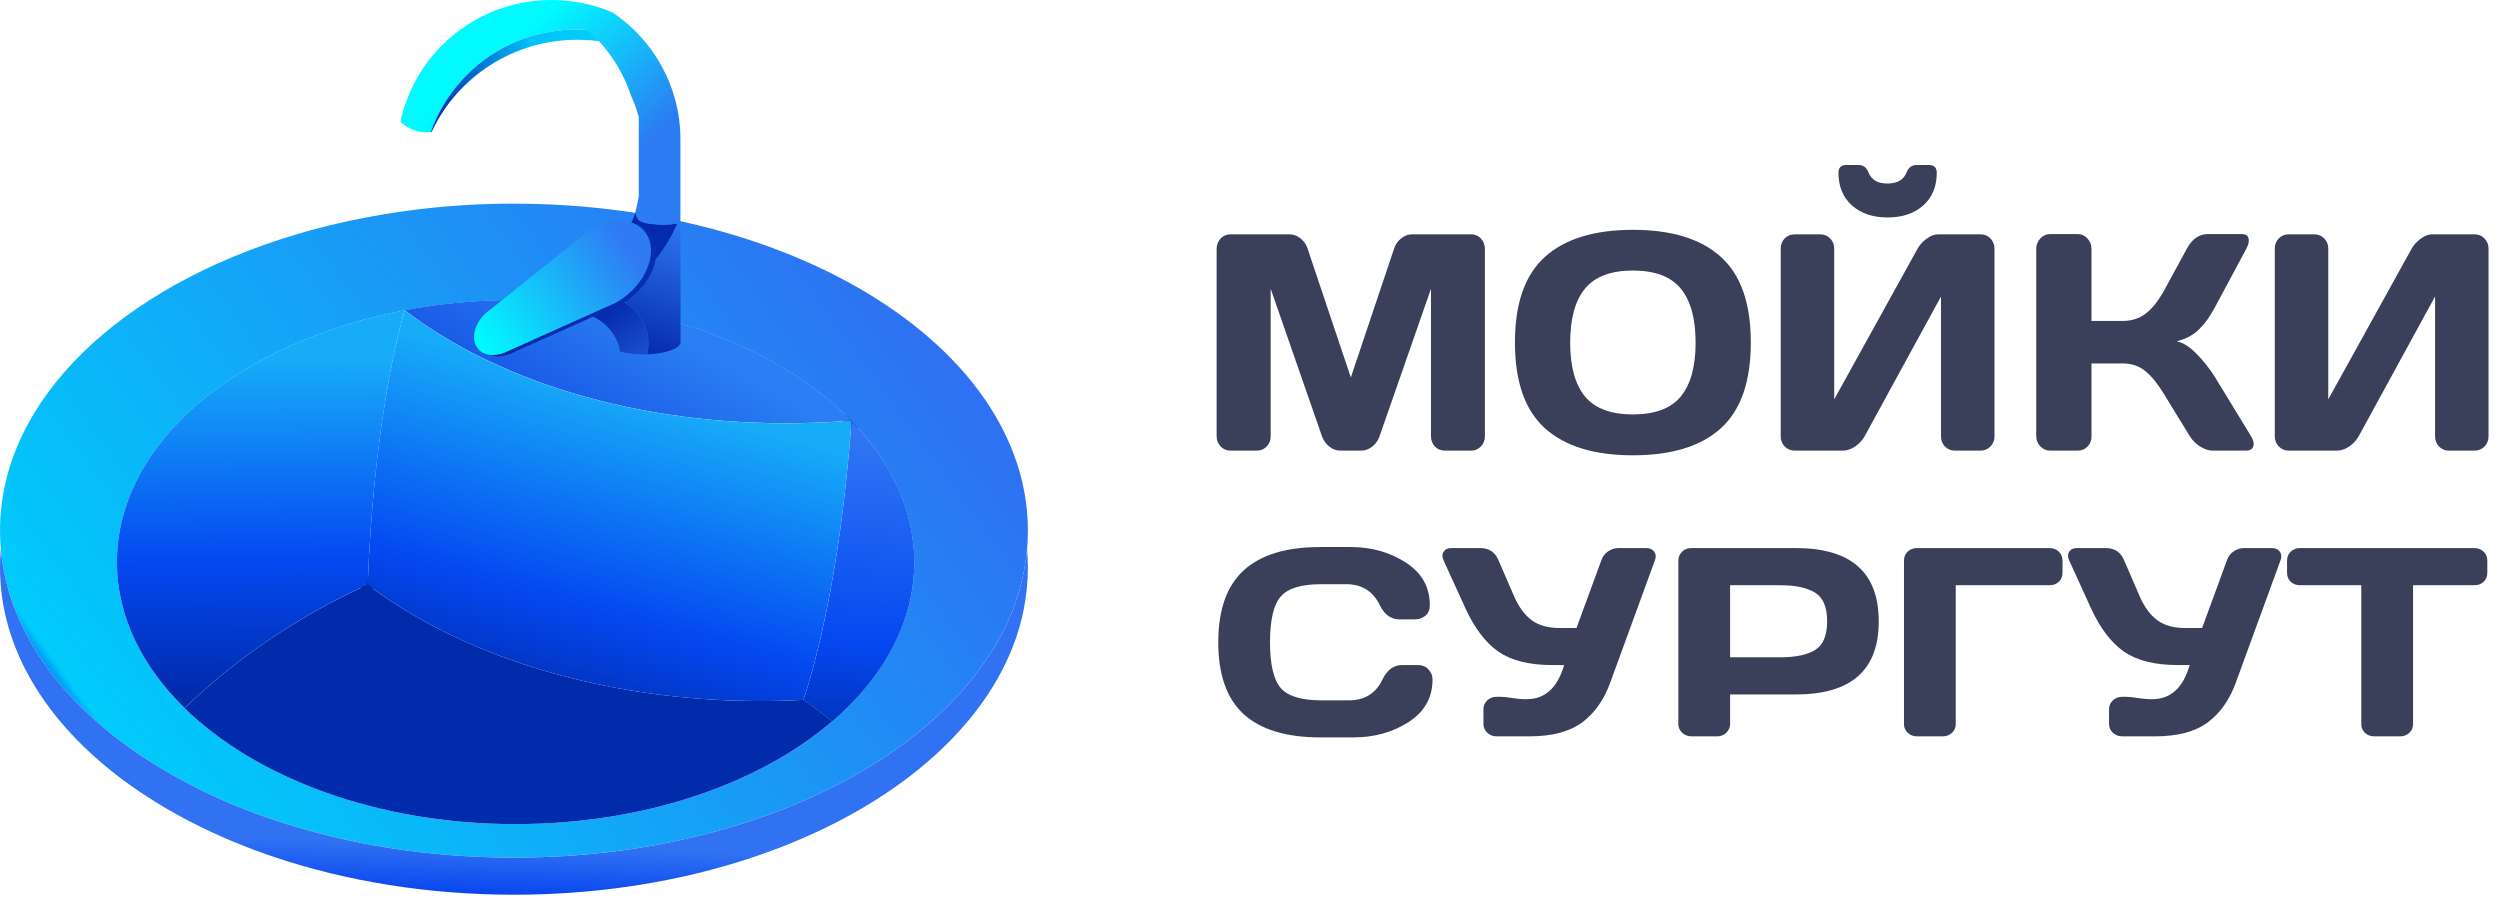 <svg width="197" height="71" viewBox="0 0 197 71" fill="none" xmlns="http://www.w3.org/2000/svg">
<path d="M28.961 46.073L28.973 46.083C28.974 46.078 28.974 46.072 28.973 46.067C28.968 46.068 28.965 46.07 28.961 46.073ZM63.295 55.153H63.305H63.295ZM63.295 55.153H63.305H63.295ZM28.973 46.083C28.974 46.078 28.974 46.072 28.973 46.067C28.968 46.066 28.964 46.066 28.959 46.067L28.973 46.083ZM67.083 33.144L67.099 33.16V33.142L67.083 33.144ZM63.305 55.16H63.293H63.305ZM28.973 46.083C28.974 46.078 28.974 46.072 28.973 46.067C28.968 46.066 28.964 46.066 28.959 46.067L28.973 46.083ZM63.295 55.153H63.305H63.295ZM63.295 55.153H63.305H63.295Z" fill="black" stroke="black" stroke-miterlimit="10"/>
<path d="M77.559 31.397C75.221 28.031 71.781 25.046 67.532 22.622C60.353 18.535 50.884 16.05 40.499 16.05C35.521 16.037 30.56 16.631 25.725 17.82C24.906 18.023 24.1 18.244 23.307 18.482C9.537 22.595 0.001 31.496 0.001 41.815C0.001 42.305 0.023 42.791 0.066 43.274C0.616 49.568 4.719 55.258 11.119 59.547C14.4 61.708 17.954 63.419 21.687 64.636C27.309 66.516 33.708 67.58 40.499 67.58C51.759 67.58 61.944 64.658 69.284 59.94C72.495 57.875 75.164 55.467 77.135 52.809C77.831 51.877 78.451 50.89 78.988 49.858C80.061 47.814 80.721 45.578 80.933 43.278C80.976 42.795 80.998 42.309 80.998 41.819C80.998 38.106 79.766 34.582 77.559 31.397ZM65.585 56.836C59.845 61.762 50.802 64.939 40.631 64.939C29.767 64.939 20.191 61.315 14.55 55.804C11.18 52.513 9.214 48.552 9.214 44.296C9.214 34.887 18.789 26.948 31.882 24.457C34.764 23.914 37.691 23.643 40.623 23.648C51.73 23.648 61.492 27.435 67.077 33.155H67.093V33.172C70.224 36.383 72.04 40.202 72.04 44.294C72.048 49.006 69.639 53.355 65.585 56.836Z" fill="url(#paint0_linear_248_2256)"/>
<path d="M67.084 33.143C66.209 33.215 65.325 33.267 64.433 33.302C51.326 33.814 39.52 30.303 31.889 24.445C34.771 23.902 37.698 23.631 40.63 23.635C51.737 23.635 61.498 27.421 67.084 33.143Z" fill="url(#paint1_linear_248_2256)"/>
<path d="M72.048 44.297C72.048 49.016 69.639 53.365 65.585 56.846C64.83 56.26 64.07 55.701 63.306 55.17C64.005 53.078 66.172 45.944 67.098 33.176C70.231 36.369 72.048 40.189 72.048 44.297Z" fill="url(#paint2_linear_248_2256)"/>
<path d="M65.583 56.836C59.843 61.763 50.8 64.94 40.629 64.94C29.765 64.94 20.189 61.316 14.548 55.805C18.454 52.012 23.335 48.641 28.961 46.073L28.973 46.083C30.131 46.951 31.34 47.751 32.591 48.48C39.796 52.677 49.401 55.241 59.94 55.241C61.07 55.241 62.188 55.212 63.295 55.153H63.304C64.069 55.691 64.828 56.252 65.583 56.836Z" fill="url(#paint3_linear_248_2256)"/>
<path d="M31.881 24.448C31.016 27.53 29.421 34.612 28.975 46.068C28.971 46.066 28.966 46.066 28.962 46.068C23.338 48.635 18.455 52.012 14.549 55.8C11.179 52.515 9.213 48.553 9.213 44.298C9.213 34.878 18.788 26.939 31.881 24.448Z" fill="url(#paint4_linear_248_2256)"/>
<path d="M80.997 44.733C80.993 46.901 80.576 49.049 79.768 51.061C79.627 51.415 79.475 51.766 79.314 52.113C77.646 55.671 74.802 58.906 71.071 61.636C63.645 67.069 52.703 70.503 40.506 70.503C33.681 70.503 27.248 69.429 21.605 67.531C17.047 65.997 13.009 63.926 9.683 61.45C3.643 56.953 0 51.111 0 44.733C0 44.243 0.021 43.757 0.065 43.275C0.615 49.569 4.718 55.258 11.118 59.548C14.399 61.709 17.953 63.42 21.686 64.637C27.308 66.517 33.707 67.581 40.498 67.581C51.758 67.581 61.943 64.658 69.283 59.941C72.494 57.876 75.163 55.467 77.134 52.809C77.83 51.878 78.45 50.891 78.987 49.858C80.06 47.815 80.721 45.579 80.932 43.279C80.976 43.757 80.997 44.243 80.997 44.733Z" fill="url(#paint5_linear_248_2256)"/>
<path d="M67.1 33.16C66.171 45.928 64.007 53.061 63.308 55.153H63.297C62.191 55.213 61.073 55.243 59.942 55.241C49.401 55.241 39.798 52.678 32.592 48.48C31.341 47.752 30.133 46.951 28.974 46.083C28.975 46.078 28.975 46.073 28.974 46.068C29.419 34.614 31.014 27.53 31.88 24.448C39.511 30.307 51.317 33.818 64.424 33.306C65.315 33.271 66.199 33.218 67.075 33.147L67.1 33.16Z" fill="url(#paint6_linear_248_2256)"/>
<path d="M51.1 27.081C51.101 27.364 51.068 27.647 51.003 27.923C50.9 27.923 50.797 27.923 50.691 27.923C50.077 27.929 49.464 27.858 48.867 27.71C48.823 27.447 48.75 27.19 48.649 26.943C48.563 26.735 48.457 26.536 48.332 26.348C48.29 26.279 48.244 26.212 48.197 26.147C47.799 25.605 47.266 25.179 46.651 24.912C46.228 24.728 45.775 24.625 45.314 24.607C46.311 24.34 47.27 23.946 48.166 23.434C48.588 23.527 48.99 23.694 49.354 23.928C49.893 24.267 50.337 24.739 50.642 25.299C50.757 25.509 50.851 25.729 50.923 25.957C50.934 25.99 50.944 26.022 50.953 26.057C51.05 26.39 51.099 26.734 51.1 27.081Z" fill="url(#paint7_linear_248_2256)"/>
<path d="M53.627 17.542V27.007C53.532 27.488 52.416 27.872 51.002 27.922C51.068 27.646 51.101 27.363 51.1 27.08C51.1 26.734 51.052 26.389 50.957 26.056L50.926 25.956C50.855 25.728 50.761 25.508 50.645 25.299C50.34 24.738 49.897 24.266 49.358 23.927C49.248 23.857 49.135 23.793 49.018 23.736C48.749 23.599 48.464 23.497 48.169 23.433C48.675 23.149 49.16 22.828 49.619 22.474C49.956 22.214 50.279 21.936 50.586 21.642C50.683 21.548 50.777 21.45 50.874 21.356L51.077 21.143C51.153 21.061 51.23 20.976 51.302 20.892C51.375 20.808 51.428 20.748 51.493 20.675L51.595 20.554C51.652 20.485 51.707 20.414 51.763 20.343C51.818 20.273 51.906 20.152 51.975 20.065C52.044 19.979 52.112 19.874 52.179 19.78C52.434 19.413 52.668 19.033 52.88 18.641C52.915 18.577 52.949 18.512 52.981 18.449C52.997 18.424 53.01 18.397 53.023 18.37C53.037 18.343 53.081 18.259 53.108 18.201C53.134 18.144 53.171 18.071 53.201 18.01C53.218 17.973 53.236 17.939 53.251 17.902C53.29 17.815 53.328 17.729 53.365 17.643L53.377 17.619C53.461 17.584 53.547 17.565 53.627 17.542Z" fill="url(#paint8_linear_248_2256)"/>
<path d="M53.373 17.603L53.362 17.628C53.325 17.714 53.286 17.8 53.247 17.887C53.232 17.923 53.215 17.958 53.197 17.994C53.167 18.059 53.136 18.125 53.104 18.186C53.071 18.247 53.048 18.299 53.02 18.355C52.991 18.41 52.993 18.409 52.978 18.433C52.945 18.499 52.911 18.564 52.876 18.625C52.664 19.018 52.43 19.398 52.175 19.764C52.108 19.86 52.041 19.956 51.971 20.05C51.9 20.144 51.831 20.242 51.759 20.328C51.686 20.414 51.648 20.47 51.591 20.539L51.489 20.66C51.428 20.733 51.367 20.805 51.298 20.877C51.23 20.948 51.149 21.045 51.073 21.128L50.87 21.341C50.775 21.438 50.679 21.532 50.582 21.626C50.606 21.451 50.618 21.274 50.618 21.097C50.618 21.053 50.618 21.011 50.618 20.967C50.62 20.948 50.62 20.93 50.618 20.911C50.62 20.879 50.62 20.847 50.618 20.815C50.618 20.759 50.618 20.704 50.603 20.65C50.604 20.646 50.604 20.642 50.603 20.639C50.604 20.63 50.604 20.621 50.603 20.612C50.601 20.587 50.597 20.562 50.592 20.537C50.589 20.507 50.585 20.477 50.578 20.447L50.567 20.384C50.557 20.33 50.545 20.276 50.532 20.223C50.532 20.203 50.523 20.186 50.519 20.169L50.508 20.129C50.506 20.115 50.502 20.102 50.496 20.09C50.487 20.048 50.473 20.008 50.46 19.966V19.95C50.446 19.904 50.431 19.858 50.414 19.812C50.397 19.764 50.378 19.716 50.357 19.67C50.343 19.631 50.327 19.593 50.309 19.555C50.284 19.498 50.257 19.444 50.229 19.388C50.2 19.333 50.158 19.254 50.118 19.197C50.109 19.179 50.099 19.163 50.087 19.147L50.059 19.101C50.038 19.064 50.015 19.028 49.99 18.993L49.965 18.957L49.923 18.899L49.896 18.865L49.841 18.792C49.829 18.775 49.816 18.759 49.803 18.744C49.784 18.717 49.763 18.692 49.742 18.667C49.738 18.663 49.733 18.658 49.728 18.654C49.725 18.649 49.722 18.644 49.717 18.641L49.705 18.627L49.669 18.6L49.648 18.577C49.637 18.563 49.625 18.549 49.612 18.537L49.549 18.47C49.497 18.416 49.442 18.363 49.386 18.313C49.651 17.813 49.881 17.296 50.076 16.765C50.161 16.83 50.253 16.886 50.351 16.93V17.229C50.432 17.289 50.519 17.341 50.611 17.383C51.114 17.599 51.656 17.711 52.204 17.712H52.366C52.705 17.709 53.042 17.672 53.373 17.603Z" fill="url(#paint9_linear_248_2256)"/>
<path d="M46.177 2.349C45.885 2.33 45.734 2.33 45.436 2.33H45.291C45.209 2.33 45.128 2.33 45.046 2.33C43.398 2.379 41.777 2.763 40.281 3.46C38.785 4.156 37.446 5.15 36.345 6.382C35.294 7.554 34.484 8.922 33.961 10.409C33.849 10.422 33.736 10.428 33.623 10.428C32.851 10.43 32.109 10.129 31.556 9.588C31.942 7.765 32.748 6.058 33.907 4.602C34.481 3.884 35.133 3.233 35.85 2.66C37.147 1.622 38.642 0.864 40.244 0.431L40.293 0.416C41.011 0.222 41.744 0.096 42.484 0.038C42.805 0.013 43.124 2.15985e-05 43.451 2.15985e-05C45.109 -0.003 46.75 0.332 48.275 0.986C49.406 1.745 50.403 2.691 51.222 3.782C51.49 4.14 51.737 4.513 51.962 4.9C52.032 5.018 52.101 5.141 52.168 5.264C52.608 6.072 52.953 6.93 53.196 7.818C53.476 8.849 53.618 9.913 53.618 10.982V17.542C53.538 17.565 53.452 17.584 53.364 17.604C53.029 17.669 52.69 17.701 52.349 17.7H52.187C51.551 17.682 50.85 17.682 50.382 17.395C50.086 17.203 50.133 16.808 50.059 16.752C50.059 16.752 50.37 15.431 50.334 15.41V9.205C50.17 8.624 49.963 8.057 49.715 7.507C49.184 5.927 48.33 4.476 47.207 3.247" fill="url(#paint10_linear_248_2256)"/>
<path d="M47.215 3.246C47.215 3.246 46.85 3.2 46.669 3.182L46.411 3.163H46.346C46.269 3.163 46.191 3.163 46.114 3.152C45.911 3.14 45.705 3.135 45.496 3.135C43.824 3.129 42.167 3.456 40.622 4.095C39.076 4.734 37.671 5.674 36.489 6.86C35.461 7.89 34.621 9.091 34.005 10.41H33.952C34.475 8.923 35.285 7.555 36.336 6.383C37.437 5.151 38.776 4.157 40.272 3.461C41.768 2.764 43.389 2.38 45.037 2.331C45.119 2.331 45.2 2.331 45.282 2.331H45.427C45.678 2.323 45.929 2.33 46.179 2.352C46.372 2.367 47.142 3.15 47.215 3.246Z" fill="url(#paint11_linear_248_2256)"/>
<path d="M49.972 23.243C49.636 23.537 49.268 23.79 48.875 23.999L48.302 24.256H48.291L40.267 27.857L40.235 27.87C39.421 28.223 38.575 28.148 38.107 27.61C37.482 26.885 37.773 25.604 38.752 24.733L39.003 24.541L45.849 19.059L46.833 18.273C48.426 17.262 50.252 17.23 51.173 18.296C52.235 19.523 51.697 21.738 49.972 23.243Z" fill="url(#paint12_linear_248_2256)"/>
<path d="M49.548 23.135C49.213 23.43 48.845 23.683 48.451 23.891L47.878 24.148H47.868L39.845 27.749L39.813 27.765C38.999 28.117 38.151 28.041 37.685 27.502C37.058 26.779 37.349 25.498 38.33 24.625L38.581 24.434L45.437 18.951L46.419 18.165C48.014 17.152 49.84 17.122 50.761 18.186C51.811 19.415 51.273 21.63 49.548 23.135Z" fill="url(#paint13_linear_248_2256)"/>
<path d="M95.87 34.369V19.62C95.87 19.295 95.974 19.022 96.182 18.8C96.39 18.578 96.644 18.467 96.944 18.467H101.643C101.943 18.467 102.228 18.578 102.497 18.8C102.767 19.022 102.948 19.287 103.04 19.596L106.446 29.745L109.852 19.596C109.944 19.287 110.125 19.022 110.394 18.8C110.664 18.578 110.949 18.467 111.249 18.467H115.948C116.248 18.467 116.498 18.578 116.698 18.8C116.906 19.022 117.01 19.295 117.01 19.62V34.369C117.01 34.694 116.902 34.967 116.687 35.189C116.479 35.403 116.225 35.51 115.925 35.51H113.847C113.546 35.51 113.289 35.403 113.073 35.189C112.865 34.967 112.761 34.694 112.761 34.369V22.757L108.686 34.44C108.578 34.733 108.389 34.987 108.12 35.201C107.851 35.407 107.566 35.51 107.266 35.51H105.615C105.314 35.51 105.03 35.407 104.76 35.201C104.499 34.987 104.31 34.733 104.194 34.44L100.13 22.757V34.369C100.13 34.694 100.023 34.967 99.807 35.189C99.599 35.403 99.345 35.51 99.045 35.51H96.967C96.667 35.51 96.409 35.403 96.193 35.189C95.978 34.967 95.87 34.694 95.87 34.369Z" fill="#3A405A"/>
<path d="M121.744 33.751C120.166 32.325 119.377 30.07 119.377 26.988C119.377 23.906 120.166 21.656 121.744 20.238C123.322 18.82 125.631 18.11 128.671 18.11C131.719 18.11 134.028 18.82 135.599 20.238C137.176 21.656 137.965 23.906 137.965 26.988C137.965 30.07 137.176 32.325 135.599 33.751C134.028 35.169 131.719 35.878 128.671 35.878C125.631 35.878 123.322 35.169 121.744 33.751ZM124.896 22.745C124.118 23.696 123.73 25.114 123.73 27C123.73 28.878 124.118 30.292 124.896 31.243C125.681 32.186 126.939 32.657 128.671 32.657C130.411 32.657 131.669 32.186 132.447 31.243C133.224 30.292 133.613 28.878 133.613 27C133.613 25.114 133.224 23.696 132.447 22.745C131.669 21.795 130.411 21.319 128.671 21.319C126.939 21.319 125.681 21.795 124.896 22.745Z" fill="#3A405A"/>
<path d="M140.321 34.392V19.596C140.321 19.271 140.425 19.002 140.632 18.788C140.84 18.574 141.102 18.467 141.418 18.467H143.45C143.75 18.467 144.004 18.574 144.212 18.788C144.427 19.002 144.535 19.263 144.535 19.572V31.469L151.104 19.596C151.281 19.287 151.524 19.022 151.832 18.8C152.14 18.578 152.424 18.467 152.686 18.467H156.092C156.392 18.467 156.646 18.578 156.854 18.8C157.062 19.022 157.166 19.287 157.166 19.596V34.392C157.166 34.701 157.058 34.967 156.842 35.189C156.627 35.403 156.369 35.51 156.069 35.51H154.037C153.737 35.51 153.479 35.403 153.263 35.189C153.055 34.967 152.952 34.701 152.952 34.392V23.363L146.925 34.392C146.748 34.701 146.498 34.967 146.174 35.189C145.851 35.403 145.539 35.51 145.239 35.51H141.418C141.117 35.51 140.859 35.403 140.644 35.189C140.428 34.967 140.321 34.701 140.321 34.392ZM144.87 13.606C144.87 13.202 145.081 13 145.505 13H146.451C146.829 13 147.094 13.202 147.248 13.606C147.471 14.177 147.968 14.462 148.737 14.462C149.515 14.454 150.011 14.169 150.227 13.606C150.381 13.202 150.65 13 151.035 13H151.982C152.405 13 152.617 13.202 152.617 13.606C152.617 14.692 152.263 15.551 151.555 16.185C150.846 16.819 149.907 17.136 148.737 17.136C147.575 17.136 146.64 16.819 145.932 16.185C145.224 15.551 144.87 14.692 144.87 13.606Z" fill="#3A405A"/>
<path d="M160.456 34.369V19.596C160.456 19.287 160.564 19.018 160.779 18.788C160.995 18.558 161.253 18.443 161.553 18.443H163.724C164.024 18.443 164.278 18.558 164.486 18.788C164.701 19.018 164.809 19.287 164.809 19.596V25.289H167.291C167.969 25.289 168.561 25.099 169.069 24.718C169.585 24.338 170.074 23.724 170.536 22.876L172.325 19.596C172.733 18.835 173.287 18.451 173.988 18.443H176.655C176.955 18.443 177.132 18.554 177.186 18.776C177.201 18.831 177.209 18.887 177.209 18.942C177.209 19.125 177.143 19.343 177.013 19.596L174.507 24.267C174.145 24.948 173.738 25.511 173.283 25.954C172.837 26.398 172.252 26.711 171.528 26.893C172.036 27.004 172.556 27.333 173.087 27.88C173.626 28.426 174.099 29.02 174.507 29.662L177.394 34.392C177.524 34.622 177.59 34.82 177.59 34.987C177.59 35.058 177.578 35.125 177.555 35.189C177.478 35.403 177.29 35.51 176.99 35.51H174.346C174.045 35.51 173.722 35.403 173.376 35.189C173.029 34.967 172.76 34.701 172.568 34.392L170.536 31.077C170.051 30.268 169.562 29.662 169.069 29.258C168.577 28.846 167.984 28.64 167.291 28.64H164.809V34.416C164.809 34.725 164.701 34.987 164.486 35.201C164.278 35.407 164.024 35.51 163.724 35.51H161.553C161.253 35.51 160.995 35.399 160.779 35.177C160.564 34.947 160.456 34.678 160.456 34.369Z" fill="#3A405A"/>
<path d="M179.252 34.392V19.596C179.252 19.271 179.356 19.002 179.564 18.788C179.772 18.574 180.034 18.467 180.349 18.467H182.381C182.682 18.467 182.936 18.574 183.143 18.788C183.359 19.002 183.467 19.263 183.467 19.572V31.469L190.036 19.596C190.213 19.287 190.456 19.022 190.763 18.8C191.071 18.578 191.356 18.467 191.618 18.467H195.024C195.324 18.467 195.578 18.578 195.786 18.8C195.994 19.022 196.097 19.287 196.097 19.596V34.392C196.097 34.701 195.99 34.967 195.774 35.189C195.559 35.403 195.301 35.51 195.001 35.51H192.969C192.668 35.51 192.411 35.403 192.195 35.189C191.987 34.967 191.883 34.701 191.883 34.392V23.363L185.857 34.392C185.68 34.701 185.429 34.967 185.106 35.189C184.783 35.403 184.471 35.51 184.171 35.51H180.349C180.049 35.51 179.791 35.403 179.576 35.189C179.36 34.967 179.252 34.701 179.252 34.392Z" fill="#3A405A"/>
<path d="M98.001 56.275C96.667 55.054 96 53.168 96 50.616C96 48.057 96.667 46.168 98.001 44.947C99.342 43.719 101.35 43.106 104.025 43.106H106.437C108.074 43.106 109.519 43.513 110.774 44.326C112.036 45.14 112.667 46.254 112.667 47.668C112.667 48.075 112.54 48.368 112.288 48.547C112.036 48.719 111.791 48.806 111.553 48.806H110.266C109.602 48.806 109.087 48.426 108.719 47.668C108.185 46.578 107.299 46.033 106.058 46.033H104.133C102.554 46.033 101.483 46.357 100.921 47.006C100.359 47.654 100.077 48.854 100.077 50.606C100.077 52.357 100.359 53.561 100.921 54.216C101.483 54.864 102.554 55.188 104.133 55.188H106.286C107.526 55.188 108.409 54.644 108.935 53.554C109.303 52.788 109.822 52.406 110.493 52.406H111.78C111.91 52.406 112.047 52.433 112.191 52.489C112.342 52.537 112.494 52.657 112.645 52.85C112.804 53.037 112.883 53.271 112.883 53.554C112.883 54.968 112.256 56.082 111.001 56.895C109.746 57.702 108.301 58.106 106.664 58.106H104.025C101.35 58.106 99.342 57.495 98.001 56.275Z" fill="#3A405A"/>
<path d="M113.759 44.171C113.701 44.04 113.669 43.916 113.662 43.799C113.662 43.682 113.694 43.575 113.759 43.478C113.874 43.285 114.073 43.188 114.354 43.188H116.636C117.328 43.188 117.808 43.502 118.074 44.13L119.318 47.006C119.686 47.84 120.147 48.464 120.703 48.878C121.258 49.285 121.99 49.489 122.898 49.489H124.228L126.186 44.151C126.287 43.854 126.464 43.62 126.716 43.447C126.968 43.275 127.242 43.188 127.538 43.188H129.723C130.004 43.188 130.213 43.282 130.35 43.468C130.429 43.578 130.469 43.702 130.469 43.84C130.469 43.93 130.451 44.026 130.415 44.13L126.889 53.782C126.399 55.14 125.66 56.188 124.672 56.926C123.684 57.657 122.303 58.023 120.53 58.023H117.923C117.642 58.023 117.4 57.93 117.198 57.744C116.996 57.55 116.896 57.319 116.896 57.05V55.882C116.896 55.613 116.993 55.385 117.188 55.199C117.382 55.006 117.627 54.909 117.923 54.909H118.269C118.464 54.909 118.759 54.94 119.156 55.002C119.56 55.064 119.87 55.095 120.086 55.095H120.313C121.748 55.095 122.729 54.199 123.255 52.406H122.325C120.508 52.406 119.091 52.054 118.074 51.35C117.058 50.64 116.185 49.489 115.457 47.895L113.759 44.171Z" fill="#3A405A"/>
<path d="M132.254 57.05V44.171C132.254 43.902 132.351 43.671 132.546 43.478C132.74 43.285 132.978 43.188 133.259 43.188H141.512C145.867 43.188 148.044 45.113 148.044 48.961C148.051 52.802 145.874 54.723 141.512 54.723H136.331V57.05C136.331 57.319 136.23 57.55 136.028 57.744C135.833 57.93 135.596 58.023 135.314 58.023H133.281C133 58.023 132.758 57.93 132.556 57.744C132.354 57.55 132.254 57.319 132.254 57.05ZM136.331 51.795H140.279C141.49 51.795 142.409 51.602 143.037 51.216C143.664 50.823 143.978 50.071 143.978 48.961C143.978 47.844 143.664 47.092 143.037 46.706C142.409 46.313 141.49 46.116 140.279 46.116H136.331V51.795Z" fill="#3A405A"/>
<path d="M150.034 57.071V44.171C150.034 43.889 150.132 43.654 150.326 43.468C150.521 43.282 150.766 43.188 151.062 43.188H161.509C161.805 43.188 162.047 43.282 162.234 43.468C162.429 43.654 162.526 43.889 162.526 44.171V45.144C162.526 45.426 162.429 45.661 162.234 45.847C162.047 46.026 161.805 46.116 161.509 46.116H154.112V57.071C154.112 57.34 154.011 57.568 153.809 57.754C153.614 57.933 153.376 58.023 153.095 58.023H151.062C150.78 58.023 150.539 57.933 150.337 57.754C150.135 57.568 150.034 57.34 150.034 57.071Z" fill="#3A405A"/>
<path d="M163.056 44.171C162.998 44.04 162.966 43.916 162.959 43.799C162.959 43.682 162.991 43.575 163.056 43.478C163.171 43.285 163.37 43.188 163.651 43.188H165.933C166.625 43.188 167.105 43.502 167.371 44.13L168.615 47.006C168.983 47.84 169.444 48.464 170 48.878C170.555 49.285 171.287 49.489 172.195 49.489H173.525L175.483 44.151C175.584 43.854 175.761 43.62 176.013 43.447C176.265 43.275 176.539 43.188 176.835 43.188H179.02C179.301 43.188 179.51 43.282 179.647 43.468C179.726 43.578 179.766 43.702 179.766 43.84C179.766 43.93 179.748 44.026 179.712 44.13L176.186 53.782C175.696 55.14 174.957 56.188 173.969 56.926C172.981 57.657 171.6 58.023 169.827 58.023H167.22C166.939 58.023 166.697 57.93 166.495 57.744C166.293 57.55 166.193 57.319 166.193 57.05V55.882C166.193 55.613 166.29 55.385 166.485 55.199C166.679 55.006 166.924 54.909 167.22 54.909H167.566C167.761 54.909 168.056 54.94 168.453 55.002C168.857 55.064 169.167 55.095 169.383 55.095H169.61C171.045 55.095 172.026 54.199 172.552 52.406H171.622C169.805 52.406 168.388 52.054 167.371 51.35C166.355 50.64 165.482 49.489 164.754 47.895L163.056 44.171Z" fill="#3A405A"/>
<path d="M180.22 45.144V44.171C180.22 43.889 180.318 43.654 180.512 43.468C180.707 43.282 180.952 43.188 181.248 43.188H194.973C195.268 43.188 195.513 43.282 195.708 43.468C195.903 43.654 196 43.889 196 44.171V45.144C196 45.426 195.903 45.661 195.708 45.847C195.513 46.026 195.268 46.116 194.973 46.116H190.149V57.071C190.149 57.34 190.048 57.568 189.846 57.754C189.651 57.933 189.413 58.023 189.132 58.023H187.088C186.807 58.023 186.565 57.933 186.363 57.754C186.169 57.568 186.071 57.34 186.071 57.071V46.116H181.248C180.952 46.116 180.707 46.026 180.512 45.847C180.318 45.661 180.22 45.426 180.22 45.144Z" fill="#3A405A"/>
<defs>
<linearGradient id="paint0_linear_248_2256" x1="10.299" y1="64.004" x2="69.833" y2="20.599" gradientUnits="userSpaceOnUse">
<stop stop-color="#003DEE"/>
<stop offset="0.03" stop-color="#00CBFB"/>
<stop offset="0.99" stop-color="#2E71F2"/>
</linearGradient>
<linearGradient id="paint1_linear_248_2256" x1="35.956" y1="52.718" x2="51.461" y2="25.51" gradientUnits="userSpaceOnUse">
<stop offset="0.49" stop-color="#0C42DD"/>
<stop offset="1" stop-color="#2B7EF3"/>
</linearGradient>
<linearGradient id="paint2_linear_248_2256" x1="68.798" y1="34.515" x2="66.931" y2="60.059" gradientUnits="userSpaceOnUse">
<stop stop-color="#2F76F3"/>
<stop offset="0.63" stop-color="#0548F1"/>
<stop offset="1" stop-color="#002BAB"/>
</linearGradient>
<linearGradient id="paint3_linear_248_2256" x1="16.686" y1="91.9" x2="44.938" y2="49.234" gradientUnits="userSpaceOnUse">
<stop stop-color="#17ACF8"/>
<stop offset="0.17" stop-color="#002BAB"/>
<stop offset="1" stop-color="#002BAB"/>
</linearGradient>
<linearGradient id="paint4_linear_248_2256" x1="20.465" y1="25.984" x2="20.752" y2="54.938" gradientUnits="userSpaceOnUse">
<stop offset="0.08" stop-color="#17ACF8"/>
<stop offset="0.63" stop-color="#0548F1"/>
<stop offset="1" stop-color="#002BAB"/>
</linearGradient>
<linearGradient id="paint5_linear_248_2256" x1="39.832" y1="66.147" x2="39.574" y2="74.377" gradientUnits="userSpaceOnUse">
<stop offset="0.06" stop-color="#3172F2"/>
<stop offset="0.63" stop-color="#003DEE"/>
<stop offset="1" stop-color="#00CBFB"/>
</linearGradient>
<linearGradient id="paint6_linear_248_2256" x1="50.005" y1="31.062" x2="42.917" y2="56.938" gradientUnits="userSpaceOnUse">
<stop stop-color="#17ACF8"/>
<stop offset="0.64" stop-color="#0548F1"/>
<stop offset="1" stop-color="#002BAB"/>
</linearGradient>
<linearGradient id="paint7_linear_248_2256" x1="47.119" y1="23.721" x2="53.829" y2="33.047" gradientUnits="userSpaceOnUse">
<stop offset="0.01" stop-color="#052BAC"/>
<stop offset="0.12" stop-color="#072EAF"/>
<stop offset="0.95" stop-color="#307AF3"/>
</linearGradient>
<linearGradient id="paint8_linear_248_2256" x1="49.784" y1="28.359" x2="54.019" y2="16.54" gradientUnits="userSpaceOnUse">
<stop offset="0.01" stop-color="#052BAC"/>
<stop offset="0.1" stop-color="#072EAF"/>
<stop offset="0.95" stop-color="#307AF3"/>
</linearGradient>
<linearGradient id="paint9_linear_248_2256" x1="1084.64" y1="543.665" x2="1148.35" y2="457.731" gradientUnits="userSpaceOnUse">
<stop offset="0.01" stop-color="#052BAC"/>
<stop offset="0.1" stop-color="#072EAF"/>
<stop offset="0.95" stop-color="#307AF3"/>
</linearGradient>
<linearGradient id="paint10_linear_248_2256" x1="39.357" y1="4.364" x2="50.327" y2="16.676" gradientUnits="userSpaceOnUse">
<stop stop-color="#00FAFF"/>
<stop offset="0.78" stop-color="#2C7BF3"/>
</linearGradient>
<linearGradient id="paint11_linear_248_2256" x1="33.877" y1="6.496" x2="48.363" y2="6.192" gradientUnits="userSpaceOnUse">
<stop stop-color="#0528AD"/>
<stop offset="0.56" stop-color="#00C3FA"/>
<stop offset="1" stop-color="#05D0FC"/>
</linearGradient>
<linearGradient id="paint12_linear_248_2256" x1="38.437" y1="28.091" x2="51.422" y2="18.625" gradientUnits="userSpaceOnUse">
<stop offset="0.01" stop-color="#052BAC"/>
<stop offset="0.76" stop-color="#072EAF"/>
</linearGradient>
<linearGradient id="paint13_linear_248_2256" x1="38.344" y1="27.722" x2="51.449" y2="19.055" gradientUnits="userSpaceOnUse">
<stop stop-color="#00FAFF"/>
<stop offset="0.88" stop-color="#307AF3"/>
</linearGradient>
</defs>
</svg>
